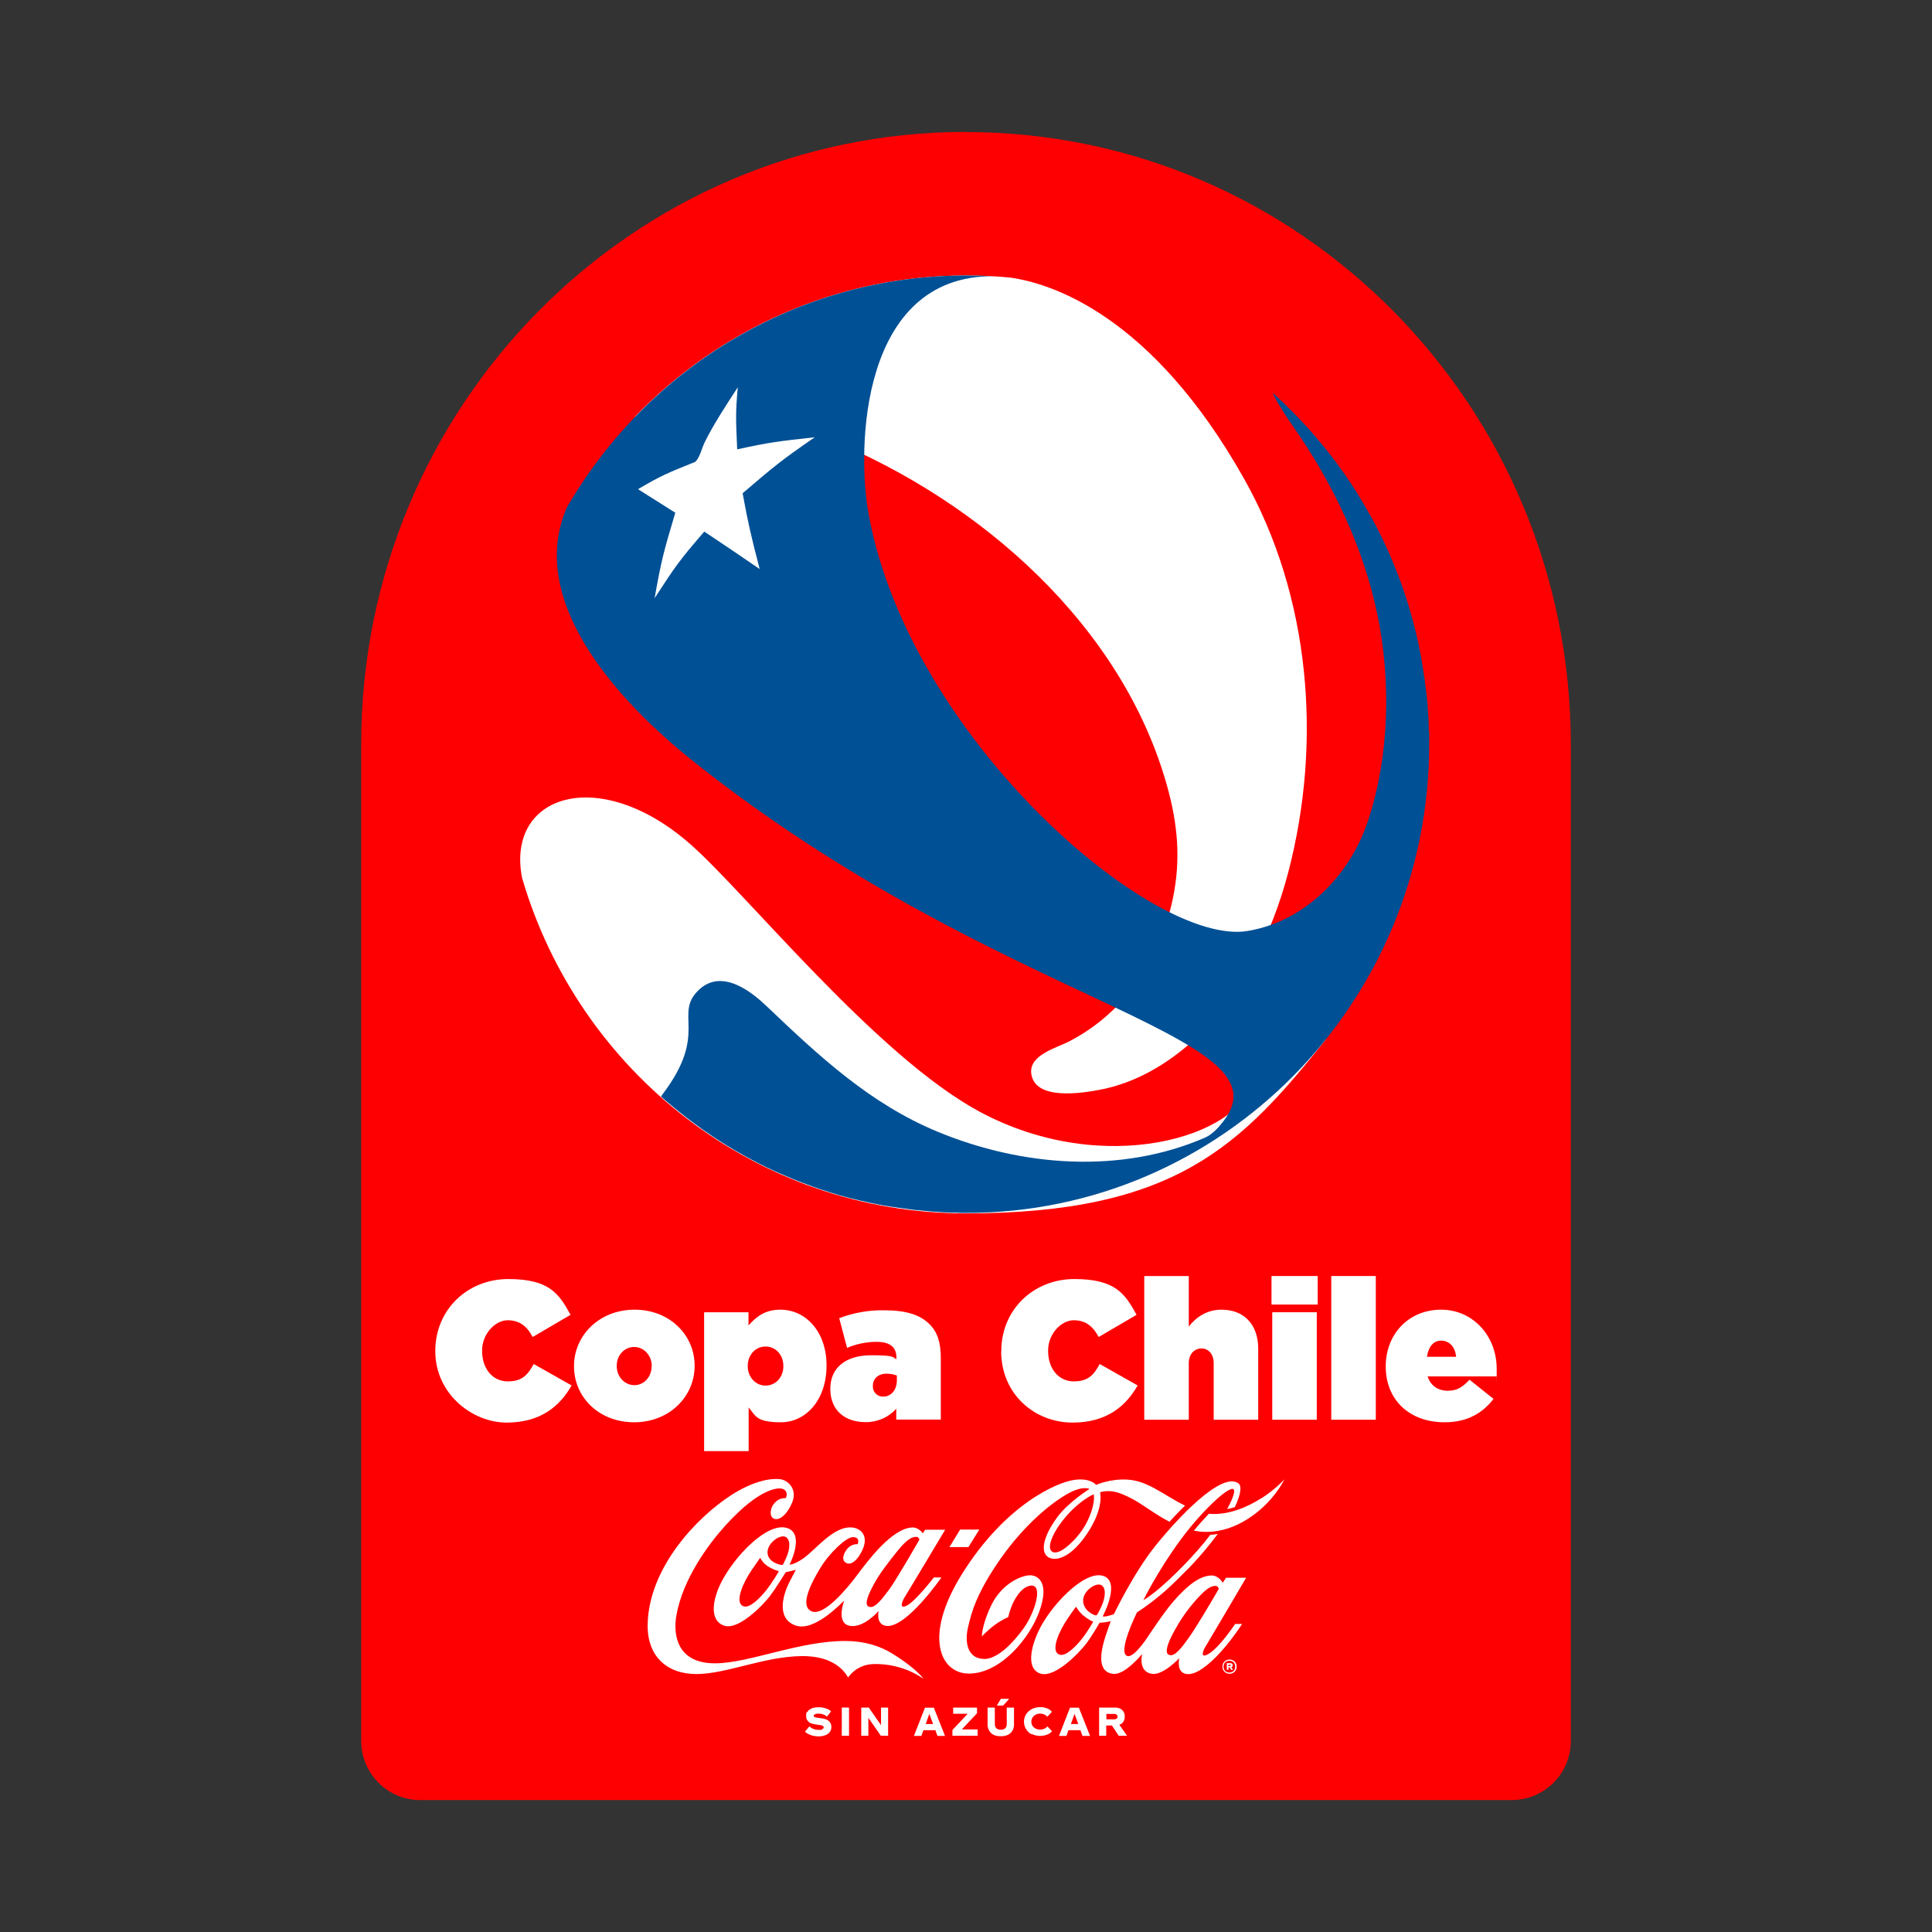 <?xml version="1.0" encoding="UTF-8"?>
<svg id="Capa_2" data-name="Capa 2" xmlns="http://www.w3.org/2000/svg" version="1.1" viewBox="0 0 1280 1280">
  <rect x="0" y="0" width="1280" height="1280" fill="#333333" stroke="none"/>
  <defs>
    <style>
      .cls-1 {
        fill: none;
      }

      .cls-1, .cls-2, .cls-3, .cls-4 {
        stroke-width: 0px;
      }

      .cls-2 {
        fill: #005095;
      }

      .cls-3 {
        fill: #ff0002;
      }

      .cls-4 {
        fill: #fff;
      }
    </style>
  </defs>
  <path class="cls-3" d="M640,87.4c-221.3,0-400.7,181.7-400.7,405.8v660.2c0,21.6,17.5,39.2,39.1,39.2h723.1c21.6,0,39.2-17.5,39.2-39.1h0V493.3c0-224.1-179.4-405.8-400.7-405.8Z"/>
  <path class="cls-4" d="M420.5,276.3c15.6-4.7,35-5.1,46.9-4.7,28.5,1,56.5,8.9,82.7,19.7,99.6,41,193.6,123.2,223.2,229.7,7,25.1,9.1,48.4,3.8,74.1-4.8,23.3-15.5,46.5-31.2,65-10.5,12.4-23.4,22.6-37.8,30-8.1,4.1-26.1,8.8-24.9,20.8,1.9,18.6,33.9,13.3,45.5,11.1,23.6-4.5,44.6-16.9,62.3-33,31.5-28.9,51.8-70.1,62.5-111.1,22.7-86.7,14.5-183-29.2-260.6-61.2-108.8-128-129.6-155-133.4-9.6-.9-19.3-1.4-29.1-1.4-86.1,0-163.9,35.9-219.6,93.7Z"/>
  <path class="cls-4" d="M829.4,716.1c-6.8,36.5-97.8,65.1-180.8,20.2-68.3-37-154-144.2-191-176.8-60.2-53.1-122.6-33.4-111.7,22.2,37.6,128.5,155.1,222.2,294.1,222.2s182.4-45.1,238.6-115.5c-24.5-6.2-38.6-29.9-49.2,27.7Z"/>
  <path class="cls-2" d="M946.6,484.9c0-.9,0-1.8,0-2.7,0-1.9-.1-3.7-.2-5.6,0-1.1-.1-2.2-.2-3.2-.1-1.7-.2-3.4-.3-5,0-1.1-.2-2.3-.3-3.4-.1-1.6-.3-3.2-.5-4.8-.1-1.1-.2-2.3-.4-3.4-.2-1.6-.4-3.2-.6-4.8-.1-1.1-.3-2.3-.5-3.4-.2-1.6-.5-3.1-.7-4.7-.2-1.1-.4-2.2-.5-3.3-.3-1.6-.5-3.2-.8-4.8l-.6-3.2c-.3-1.6-.7-3.2-1-4.9-.2-1-.4-2-.6-3-.4-1.7-.8-3.4-1.2-5.1-.2-.9-.4-1.8-.7-2.7-.5-1.8-.9-3.7-1.4-5.5-.2-.7-.4-1.5-.6-2.2-.6-2.2-1.2-4.3-1.9-6.5-.1-.4-.2-.8-.3-1.2-2.4-7.8-5-15.5-8-23l-.4-.9c-.9-2.2-1.7-4.3-2.6-6.5-.2-.5-.4-.9-.6-1.4-.8-2-1.7-4-2.6-5.9l-.7-1.6c-.9-1.9-1.8-3.8-2.7-5.7l-.8-1.6c-.9-1.9-1.9-3.8-2.8-5.6-.2-.5-.5-1-.8-1.5-1-1.9-2-3.8-3-5.6l-.8-1.3c-1.1-1.9-2.2-3.9-3.3-5.8l-.6-1c-1.2-2.1-2.5-4.1-3.7-6.1l-.3-.6c-11.3-18.1-24.5-35.1-39.3-50.5h0c-1.8-1.9-3.7-3.8-5.5-5.6h-.1c-1.9-2-3.7-3.8-5.6-5.6h-.1c-1.9-1.9-3.9-3.7-5.8-5.5h0c1.3,3.6,7.2,13.3,13.3,22,26.5,37.8,46.7,80.1,56.1,125.2,9.1,44.2,7.9,93.8-6.4,136.8-11.9,35.7-41.6,66.3-79.7,72.6-63,10.4-223.7-127.8-250.9-275.6-8.3-44.7-5.3-158.5,82.3-158.2-5.8-.3-11.7-.5-17.6-.5-112.8,0-211.4,61.7-264.7,153.6h0c-28.2,64.4,39,132.8,84.1,168.6,202.9,161.3,395.4,179.8,351.1,237.8-2.5,3.3-7.1,8.9-12.4,11.2-55.7,24.2-121.1,19.3-177.2-3.9-44.5-18.4-78.3-49.8-113-82.9-9.1-8.7-29.9-26.5-45.8-10.5s7,28.1-23,68c-.5.7-1,1.4-1.5,2.1h0c1.6,1.4,3.2,2.8,4.9,4.2l.4.3c1.6,1.3,3.2,2.7,4.8,4l.6.5c1.6,1.3,3.2,2.5,4.8,3.8l.6.5c1.6,1.2,3.2,2.5,4.9,3.7.2.1.4.3.5.4,1.7,1.2,3.4,2.5,5.1,3.7l.2.2c10.9,7.7,22.2,14.7,34,20.9l.7.4c1.6.9,3.3,1.7,4.9,2.5l1.4.7c1.5.8,3.1,1.5,4.6,2.2l1.8.9c1.5.7,3,1.3,4.5,2l2.1.9c1.4.6,2.9,1.2,4.4,1.9l2.2.9c1.4.6,2.9,1.2,4.3,1.7l2.3.9,4.3,1.6,2.4.9c1.4.5,2.9,1,4.3,1.5l2.4.8c1.5.5,3,1,4.4,1.4.6.2,1.3.4,1.9.6,3.1,1,6.3,1.9,9.4,2.7.7.2,1.4.4,2.2.6,1.2.3,2.5.6,3.8.9l3.3.8c1.2.3,2.4.5,3.6.8l3.6.8,3.5.7c1.2.2,2.5.5,3.7.7l3.5.6,3.8.6,3.5.5c1.3.2,2.6.4,3.9.5,1.1.2,2.3.3,3.4.5l4.1.5,3.3.3c1.4.1,2.8.3,4.2.4l3.2.3c1.5.1,3,.2,4.5.3,1,0,2,.1,3,.2,1.7,0,3.3.1,5,.2h2.5c2.5.2,5.1.2,7.6.2,169.4,0,306.7-139.1,306.7-310.7,0-2.8,0-5.6,0-8.4Z"/>
  <path class="cls-4" d="M460.6,306c-19.1,7.7-22.6,9.1-37.9,18.1,9.5,6,13.5,8.5,24.7,15.6-7.7,26-9.1,30.6-13.7,56.6,13.7-21,16.1-24.7,32.9-44.1,15.3,10.2,19.9,13.3,36.7,24.8-5.9-22.9-7.4-29.1-11.3-50.2,20.6-17.6,25.4-21.7,47.8-37.1-24.6,2.7-29.7,3.3-51.4,8-.9-20.2-1.1-24.4.4-41.1-7,10.7-16.4,25-22,36.6-1.9,3.9-3.1,9.9-6.2,12.8"/>
  <ellipse class="cls-1" cx="640" cy="493.3" rx="306.7" ry="310.7"/>
  <g>
    <g>
      <path class="cls-4" d="M288.4,895.3v-.3c0-27.2,21.2-47.6,48.4-47.6s33.6,9.8,41.2,23.7l-25.1,14.7c-3.4-6.5-8.2-11.1-16.5-11.1s-17,9-17,20v.3c0,11.9,7,20.2,17,20.2s13.4-4.7,17.2-11.5l25.1,14.2c-7.7,13.6-20.4,24.6-43.1,24.6s-47.2-19-47.2-47.3Z"/>
      <path class="cls-4" d="M380.3,905.3v-.3c0-20.1,16.6-37.3,40.1-37.3s39.8,17,39.8,37v.3c0,20.1-16.6,37.3-40.1,37.3s-39.8-16.9-39.8-37ZM431.8,905.3v-.3c0-7-5.2-12.6-11.7-12.6s-11.5,5.6-11.5,12.4v.3c0,7,5.2,12.6,11.7,12.6s11.4-5.6,11.4-12.4h0Z"/>
      <path class="cls-4" d="M466.4,869.4h29.5v8.7c4.8-5.2,10.3-10.4,21.1-10.4,17.2,0,30.6,15,30.6,36.8v.3c0,22.5-13.5,37.5-30.3,37.5s-16.8-4.7-21.3-9.8v28.9h-29.5v-92ZM519,905.2v-.3c0-7.2-5.1-12.8-11.8-12.8s-11.8,5.6-11.8,12.8v.3c0,7,5.1,12.8,11.8,12.8s11.8-5.6,11.8-12.8Z"/>
      <path class="cls-4" d="M550.1,920.4v-.3c0-14.2,10.5-22.2,27-22.2s13.7,1.3,16.8,2.6v-1.2c0-6.5-4-10.3-13.1-10.3-6.7,0-13.4,1.4-19.6,4l-5.2-19.7c9.6-3.6,19.7-5.4,29.9-5.2,14.4,0,23.8,3,30,9.3,5.3,5.3,7.4,12.2,7.4,22.5v40.6h-29.5v-7.2c-5.2,5.8-12.6,9-20.4,8.9-13.7,0-23.3-7.9-23.3-22ZM594.2,914.3v-3c-2.2-.8-4.5-1.2-6.8-1.2-5.8,0-9.1,3.5-9.1,8v.3c-.2,3.6,2.7,6.7,6.3,6.9.2,0,.3,0,.5,0,5.2,0,9.1-4.2,9.1-11h0Z"/>
      <path class="cls-4" d="M663.4,895.3v-.3c0-27.2,21.2-47.6,48.4-47.6s33.6,9.8,41.2,23.7l-25.1,14.7c-3.4-6.5-8.2-11.1-16.5-11.1s-17,9-17,20v.3c0,11.9,7,20.2,17,20.2s13.4-4.7,17.2-11.5l25.1,14.2c-7.7,13.6-20.4,24.6-43.1,24.6-25.3,0-47.3-19-47.3-47.3Z"/>
      <path class="cls-4" d="M758.1,845.4h29.5v33.5c4.5-5.9,11.7-11.2,21.7-11.2,15,0,24.3,9.9,24.3,25.9v47h-29.5v-37.5c0-6.1-3.6-9.7-8.1-9.7s-8.4,3.5-8.4,9.7v37.5h-29.5v-95.2Z"/>
      <path class="cls-4" d="M842.4,845.4h30.6v18.9h-30.6v-18.9ZM842.9,869.4h29.5v71.2h-29.5v-71.2Z"/>
      <path class="cls-4" d="M882,845.4h29.5v95.2h-29.5v-95.2Z"/>
      <path class="cls-4" d="M918.1,905.4v-.3c0-21.2,15.2-37.4,36.6-37.4s36.9,17.6,36.9,39.2,0,3.4-.1,5h-45.7c2.1,6.3,7,9.5,13.4,9.5s9.8-2.5,14.4-7.3l15.9,12.7c-7,9.1-17,15.5-32.4,15.5-23.3,0-39-14.8-39-36.9ZM964.7,898.9c-.6-6.8-4.7-10.7-9.9-10.7s-8.5,4.2-9.4,10.7h19.2Z"/>
    </g>
    <g>
      <g>
        <path class="cls-4" d="M537.2,1149.5c-1.6-.5-2.9-1.3-3.9-2.2l2.9-3.5c1.7,1.5,3.8,2.3,6.2,2.3s1.8-.2,2.4-.5c.6-.3.9-.7.9-1.2,0-.7-.6-1.2-1.8-1.4l-4-.6c-3.9-.6-5.8-2.4-5.8-5.4s.3-2.2,1-3.1c.6-.9,1.6-1.6,2.8-2.1,1.2-.5,2.7-.7,4.5-.7s3,.2,4.5.7c1.5.4,2.7,1.1,3.7,2l-2.7,3.5c-.8-.7-1.7-1.2-2.6-1.5-.9-.3-1.8-.5-2.8-.5s-1.8.1-2.5.4c-.6.3-.9.6-.9,1,0,.6.5,1,1.6,1.2l4.5.7c1.9.3,3.3.9,4.2,1.9.9,1,1.4,2.1,1.4,3.6s-.3,2.4-1,3.3c-.7.9-1.6,1.7-2.9,2.2-1.3.5-2.8.8-4.5.8s-3.5-.3-5.2-.8Z"/>
        <path class="cls-4" d="M562.5,1131.3v18.7h-4.8v-18.7h4.8Z"/>
        <path class="cls-4" d="M588.4,1131.3v18.7h-4.8l-8.3-11.9v11.9h-4.7v-18.7h5l8.1,11.7v-11.7h4.7Z"/>
        <path class="cls-4" d="M619.7,1146.3h-7.9l-1.4,3.8h-4.9l7.3-18.7h5.9l7.4,18.7h-5l-1.4-3.8ZM618.2,1142.2l-2.5-6.7-2.4,6.7h4.9Z"/>
        <path class="cls-4" d="M647.7,1145.9v4.1h-16.7v-3.8l10.1-10.8h-9.6v-4.1h15.8v3.8l-10.1,10.7h10.5Z"/>
        <path class="cls-4" d="M658.4,1149.4c-1.3-.6-2.3-1.5-3-2.7-.7-1.2-1.1-2.5-1.1-4.1v-11.3h4.8v10.8c0,1.3.3,2.2,1,2.9.7.7,1.7,1,2.9,1s2.3-.3,3-1c.7-.7,1-1.6,1-2.9v-10.8h4.8v11.3c0,1.6-.4,3-1.1,4.1-.7,1.2-1.7,2.1-3,2.7s-2.9.9-4.7.9-3.3-.3-4.7-.9ZM664.6,1130h-4.2l2.7-4.5h5.3v.3l-3.8,4.2Z"/>
        <path class="cls-4" d="M683.6,1149.1c-1.6-.8-2.9-2-3.8-3.5-.9-1.5-1.4-3.1-1.4-4.9s.5-3.5,1.4-4.9c.9-1.5,2.2-2.6,3.8-3.5,1.6-.8,3.5-1.3,5.5-1.3s3.1.3,4.5.8c1.4.5,2.5,1.3,3.3,2.3l-3,3.3c-.7-.8-1.5-1.3-2.2-1.6-.7-.3-1.6-.5-2.5-.5s-2.1.2-3,.7c-.9.5-1.6,1.1-2.1,1.9-.5.8-.8,1.7-.8,2.7s.2,1.9.7,2.7c.5.8,1.2,1.5,2.1,1.9.9.5,1.9.7,3.1.7s1.7-.2,2.5-.5c.8-.3,1.5-.8,2.3-1.6l3,3.2c-.9,1-2,1.8-3.4,2.3-1.4.5-2.9.8-4.5.8s-3.9-.4-5.5-1.3Z"/>
        <path class="cls-4" d="M715.8,1146.3h-7.9l-1.4,3.8h-4.9l7.3-18.7h5.9l7.4,18.7h-5l-1.4-3.8ZM714.4,1142.2l-2.5-6.7-2.4,6.7h4.9Z"/>
        <path class="cls-4" d="M736.6,1143.2h-3.7v6.8h-4.7v-18.7h10.7c1.3,0,2.4.3,3.4.8,1,.5,1.7,1.3,2.2,2.2.5.9.7,1.9.7,3s-.3,2.4-.9,3.3c-.6,1-1.5,1.7-2.7,2.1l5.1,7.3h-5.5l-4.5-6.8ZM733,1139.1h5.3c.6,0,1.1-.2,1.5-.5.4-.3.6-.8.6-1.3s-.2-1-.6-1.3c-.4-.3-.9-.5-1.5-.5h-5.3v3.6Z"/>
      </g>
      <g>
        <g>
          <polygon class="cls-4" points="648.8 1013.4 636.1 1013.4 629 1025 641.6 1025 648.8 1013.4"/>
          <path class="cls-4" d="M611.9,1112.3c-10.1-7.1-22.4-10.2-33.6-9.8-11.3.5-16.4,8.9-16.4,8.9-5.1-8.9-15.2-14.3-30.7-14.2-25.1.3-50.1,11.9-69.8,11.9s-32.8-11.9-32.3-33.1c.8-37.1,32.1-70.5,55.6-85.6,13.5-8.6,24.7-11.2,32.1-10.4,5.4.6,11.9,6.8,7.8,16-6,13.4-14.3,12.3-14,5.9.2-4.2,2.9-6.8,5-8.2,1.3-.9,3.7-1.2,4.9-1.2,1.2-1,2.1-8.3-7.6-5.9-9.6,2.4-21.3,11.9-32.3,24.1-11.1,12.2-28.3,35.4-32.5,59.7-2,11.3-.6,31.8,26,31.6,22.6-.2,56-15.1,86.7-14.8,11.9.1,22.3,3.3,30.3,8.3,8,4.9,17.5,12,20.8,16.9ZM619.1,1045.1h4.6s-23.2,33.6-36.4,32.1c-7.3-.8-5.2-9.9-5.2-9.9,0,0-10.3,12.1-19.7,9.7-8.6-2.2-3.1-16.5-3.1-16.5-1,.4-19.5,21.3-32.6,16.3-13.6-5.3-6.6-22.8-4-28,2.2-4.4,4.6-8.8,4.6-8.8,0,0-2.1.6-3.4.9s-3.3.7-3.3.7c0,0-6.5,10.5-10.4,15.7-3.9,5.2-20.7,23.2-30.6,19.7-9.9-3.6-7.4-17.4-1.9-28.4,9-17.8,30.3-39.7,43.2-36.4,13,3.3,2.2,24.4,2.2,24.4,0,0,2.6.3,8.8-3.9,8.9-6.1,20.7-22.5,33.4-20.6,6,.9,11.6,7,3.9,18.7-2.4,3.7-6.5,7.1-9.7,3.8-1.9-2-.3-5.8,1.8-8.4,2.9-3.6,6.9-3.1,6.9-3.1,0,0,2.1-4.8-3.2-4.7-4.3,0-15.3,10.2-21.5,20.4-5.7,9.4-14.3,25.4-5.6,28.8,7.9,3.2,23-14.7,30-24.1,7-9.4,22.9-30.7,36.2-31.5,4.6-.3,7.3,3.9,7.3,3.9l1.5-2.4h13.3s-25.1,42-27.1,45.1c-1.5,2.5-3.6,8.1,2.1,4.9,5.7-3.1,17.5-18.4,17.5-18.4ZM515.6,1040.8c-.2,0-3.6-1-6.9-3.1-3.3-2.1-4.8-5.2-4.9-5.4-.1-.2-.2,0-.4.1-.1.2-.8,1.1-5.6,8.1-4.8,7-11.8,21.3-5.2,23.7,4.2,1.6,11.3-5.9,15.2-10.8,3.6-4.6,7.8-11.6,8-12,.2-.4,0-.5-.2-.6ZM520.9,1018.5c-3.5-2.6-12.4,3.5-12.4,9.9,0,6.5,8,8.3,9.1,8.4,0,0,.9.2,1.3-.5.2-.5,1.3-2.5,2.6-5.7,1.2-3.2,2.8-9.5-.5-12ZM588.9,1053.4c5.4-7.4,20.2-33.3,20.2-33.3,0,0-.2-1.8-2-1.9-2.1,0-5.5.6-12.3,9.1-6.8,8.5-12.1,15.3-15.9,22.4-4.2,7.7-6.1,13.1-3.6,14.6.7.4,1.7.5,2.5.3,1.6-.4,3.6-2,6.5-5.3,1.3-1.5,2.8-3.6,4.6-6ZM835.7,992.6c-9.4,6-22.3,11.5-34.8,10.3-3.1,3.3-6.5,7-9.9,11.2,21.6,4.3,40.5-9.1,50.6-20.5,6.3-7.1,9.4-13.5,9.4-13.5,0,0-6,6.6-15.3,12.6ZM798.7,1090.8c-1.8,2.9-3.8,8.4,2.1,4.9,7.2-4.2,17.5-19.8,17.5-19.8h4.6s-6.1,9.7-14.1,18.5c-7.3,8.1-16.2,15.5-22.5,14.7-7.3-.8-5-10.5-5-10.5,0,0-10.5,11.2-17.8,10.4-9.8-1.1-6.8-13.2-6.8-13.2,0,0-11.1,13.6-18.6,13.2-11.8-.7-8.9-15.1-5.6-25.2,1.8-5.4,3.4-9.7,3.4-9.7,0,0-1.2.3-3.7.7-1.3.2-3.7.3-3.7.3,0,0-4.9,8.7-8.9,13.9-3.9,5.2-20.7,23.3-30.6,19.7-9.1-3.3-6.1-17.3-.8-28.4,7.7-16.2,29.5-39.4,42.1-36.4,13,3.2.3,26.9.3,26.9,0,0,0,0,.1.1.3.1.9.2,2.5-.1,2.5-.5,4.8-1.4,4.8-1.4,0,0,13.1-27.4,27.6-45.4,14.5-18,43.3-48.9,54.7-41.4,2.8,1.8,1.5,8.2-2.2,15.9-1.6.5-3.4,1-5.1,1.3,2.5-4.5,4.2-8.4,4.6-11,1.7-9.3-20,10.3-35.4,31.3-15.5,21.1-24.7,40.1-24.7,40.1,0,0,3.1-1.8,8-5.7,5.1-4.1,12.1-10.5,19.7-18.4,5.1-5.3,11.1-11.9,16.7-19.3,1.7,0,3.3-.3,4.9-.5-6.3,8.4-12.9,16.1-18.4,21.8-6.2,6.2-12.8,13-18.7,17.9-9.2,7.8-16.4,12.2-16.4,12.2,0,0-13.6,27.3-6.2,29,4.3,1,12.9-12.1,12.9-12.1,0,0,11.1-17,17.9-24.7,9.2-10.4,17.1-16.5,24.9-16.6,4.6,0,7.3,4.8,7.3,4.8l2.2-3.3h13.3s-24.8,42.2-26.8,45.4ZM723.8,1074.2c-.2,0-3.1-1.4-6.1-3.9-3-2.5-4.5-5.4-4.6-5.6-.1-.2-.2,0-.4.1-.1.2-.7.7-5.4,7.6-4.8,7-12,21.4-5.4,23.8,4.2,1.6,11.3-5.8,15.1-10.7,3.6-4.6,6.9-10.4,7.1-10.8.2-.4,0-.5-.2-.6ZM730.5,1062.4c1.2-3.2,2.8-9.5-.5-12-3.5-2.6-12.4,3.5-12.4,9.9,0,6.5,6.3,9.4,7.8,9.8.9.2,1.2.2,1.6-.5.3-.5,2.3-4,3.5-7.2ZM807,1053.5c.3-.5.4-.9.4-.9,0,0-.2-1.8-2-1.9-2.1,0-4.9.3-12.2,8.4-7.3,8.1-11.8,15.2-15.6,22.2-4.2,7.7-5.9,13.4-3.5,14.9.7.4,1.7.5,2.5.3,1.6-.4,3.5-1.9,6.3-5.2,1.3-1.5,2.8-3.7,4.6-6.1,4.8-6.6,17.1-27.5,19.5-31.7ZM835.7,992.6c-9.4,6-22.3,11.5-34.8,10.3-3.1,3.3-6.5,7-9.9,11.2,21.6,4.3,40.5-9.1,50.6-20.5,6.3-7.1,9.4-13.5,9.4-13.5,0,0-6,6.6-15.3,12.6ZM775,1008.3c-10.2-5.2-17.7-11.6-25.5-15.6-7.4-3.8-12.2-5.4-18.2-4.6-1,.1-2.5.6-2.5.6,0,0,3.1,10.5-9.2,28.3-12.4,18-23.7,17.9-26.9,12.9-3.4-5.2,1-15.8,8.2-25.3,7.6-9.9,20.9-18.1,20.9-18.1,0,0-4.3-2.6-14.7,3.3-10.2,5.8-27.7,19.5-44,42.6-16.2,23.1-19.5,35.9-21.8,45.9-2.3,10-.2,20.8,10.9,20.8s24-17,27.7-22.9c6.8-11,11.2-27.8,2-25.5-4.6,1.1-8.2,6.2-10.6,11-2.4,5-3.3,9.7-3.3,9.7,0,0-3.8,1.4-9,5.2-5.2,3.9-8.5,7.6-8.5,7.6,0,0,0-8,6.4-21,6.4-13,18.1-18.9,24.7-19.5,6-.5,13.8,4.6,7.2,23.3-6.6,18.8-26,41.5-46.5,41.8-18.9.3-31.2-23.8-5-65.9,29-46.5,63.2-60.8,74.2-62.4,11.1-1.6,14.7,3.3,14.7,3.3,0,0,9.3-4.3,21.1-3.5,13.5.9,24,10.5,37.8,17.2-3.6,3.5-7,7.1-10.1,10.5ZM724.6,990s-7.9,3.2-17.1,13.3c-9.2,10.2-14.5,21.6-10.6,24.6,1.5,1.2,5,1.3,11.4-4.4,5-4.5,10-10.3,13.5-18.7,4.1-10,2.8-14.6,2.8-14.8Z"/>
        </g>
        <path class="cls-4" d="M817,1100.1c.7.4,1.3,1,1.7,1.7.4.7.6,1.5.6,2.4s-.2,1.7-.6,2.4c-.4.7-1,1.3-1.7,1.7-.7.4-1.5.6-2.4.6s-1.7-.2-2.4-.6c-.7-.4-1.3-1-1.7-1.7-.4-.7-.6-1.5-.6-2.4s.2-1.7.6-2.4c.4-.7,1-1.3,1.7-1.7.7-.4,1.5-.6,2.4-.6s1.7.2,2.4.6ZM816.5,1107.6c.6-.3,1.1-.8,1.4-1.4.3-.6.5-1.3.5-2s-.2-1.4-.5-2c-.3-.6-.8-1.1-1.4-1.4-.6-.3-1.2-.5-2-.5s-1.4.2-2,.5c-.6.3-1.1.8-1.4,1.4-.3.6-.5,1.3-.5,2s.2,1.4.5,2c.3.6.8,1.1,1.4,1.4.6.3,1.2.5,2,.5s1.4-.2,2-.5ZM816.4,1104.1c-.1.2-.3.4-.6.5l1.2,1.7h-1.3l-1-1.6h-.8v1.6s-1.1,0-1.1,0v-4.4s2.5,0,2.5,0c.4,0,.8.1,1,.4.3.3.4.6.4,1s0,.5-.2.8ZM813.8,1103.8h1.2c.1,0,.3,0,.3-.1,0,0,.1-.2.1-.3s0-.2-.1-.3c0,0-.2-.1-.3-.1h-1.2v.8Z"/>
      </g>
    </g>
  </g>
</svg>
